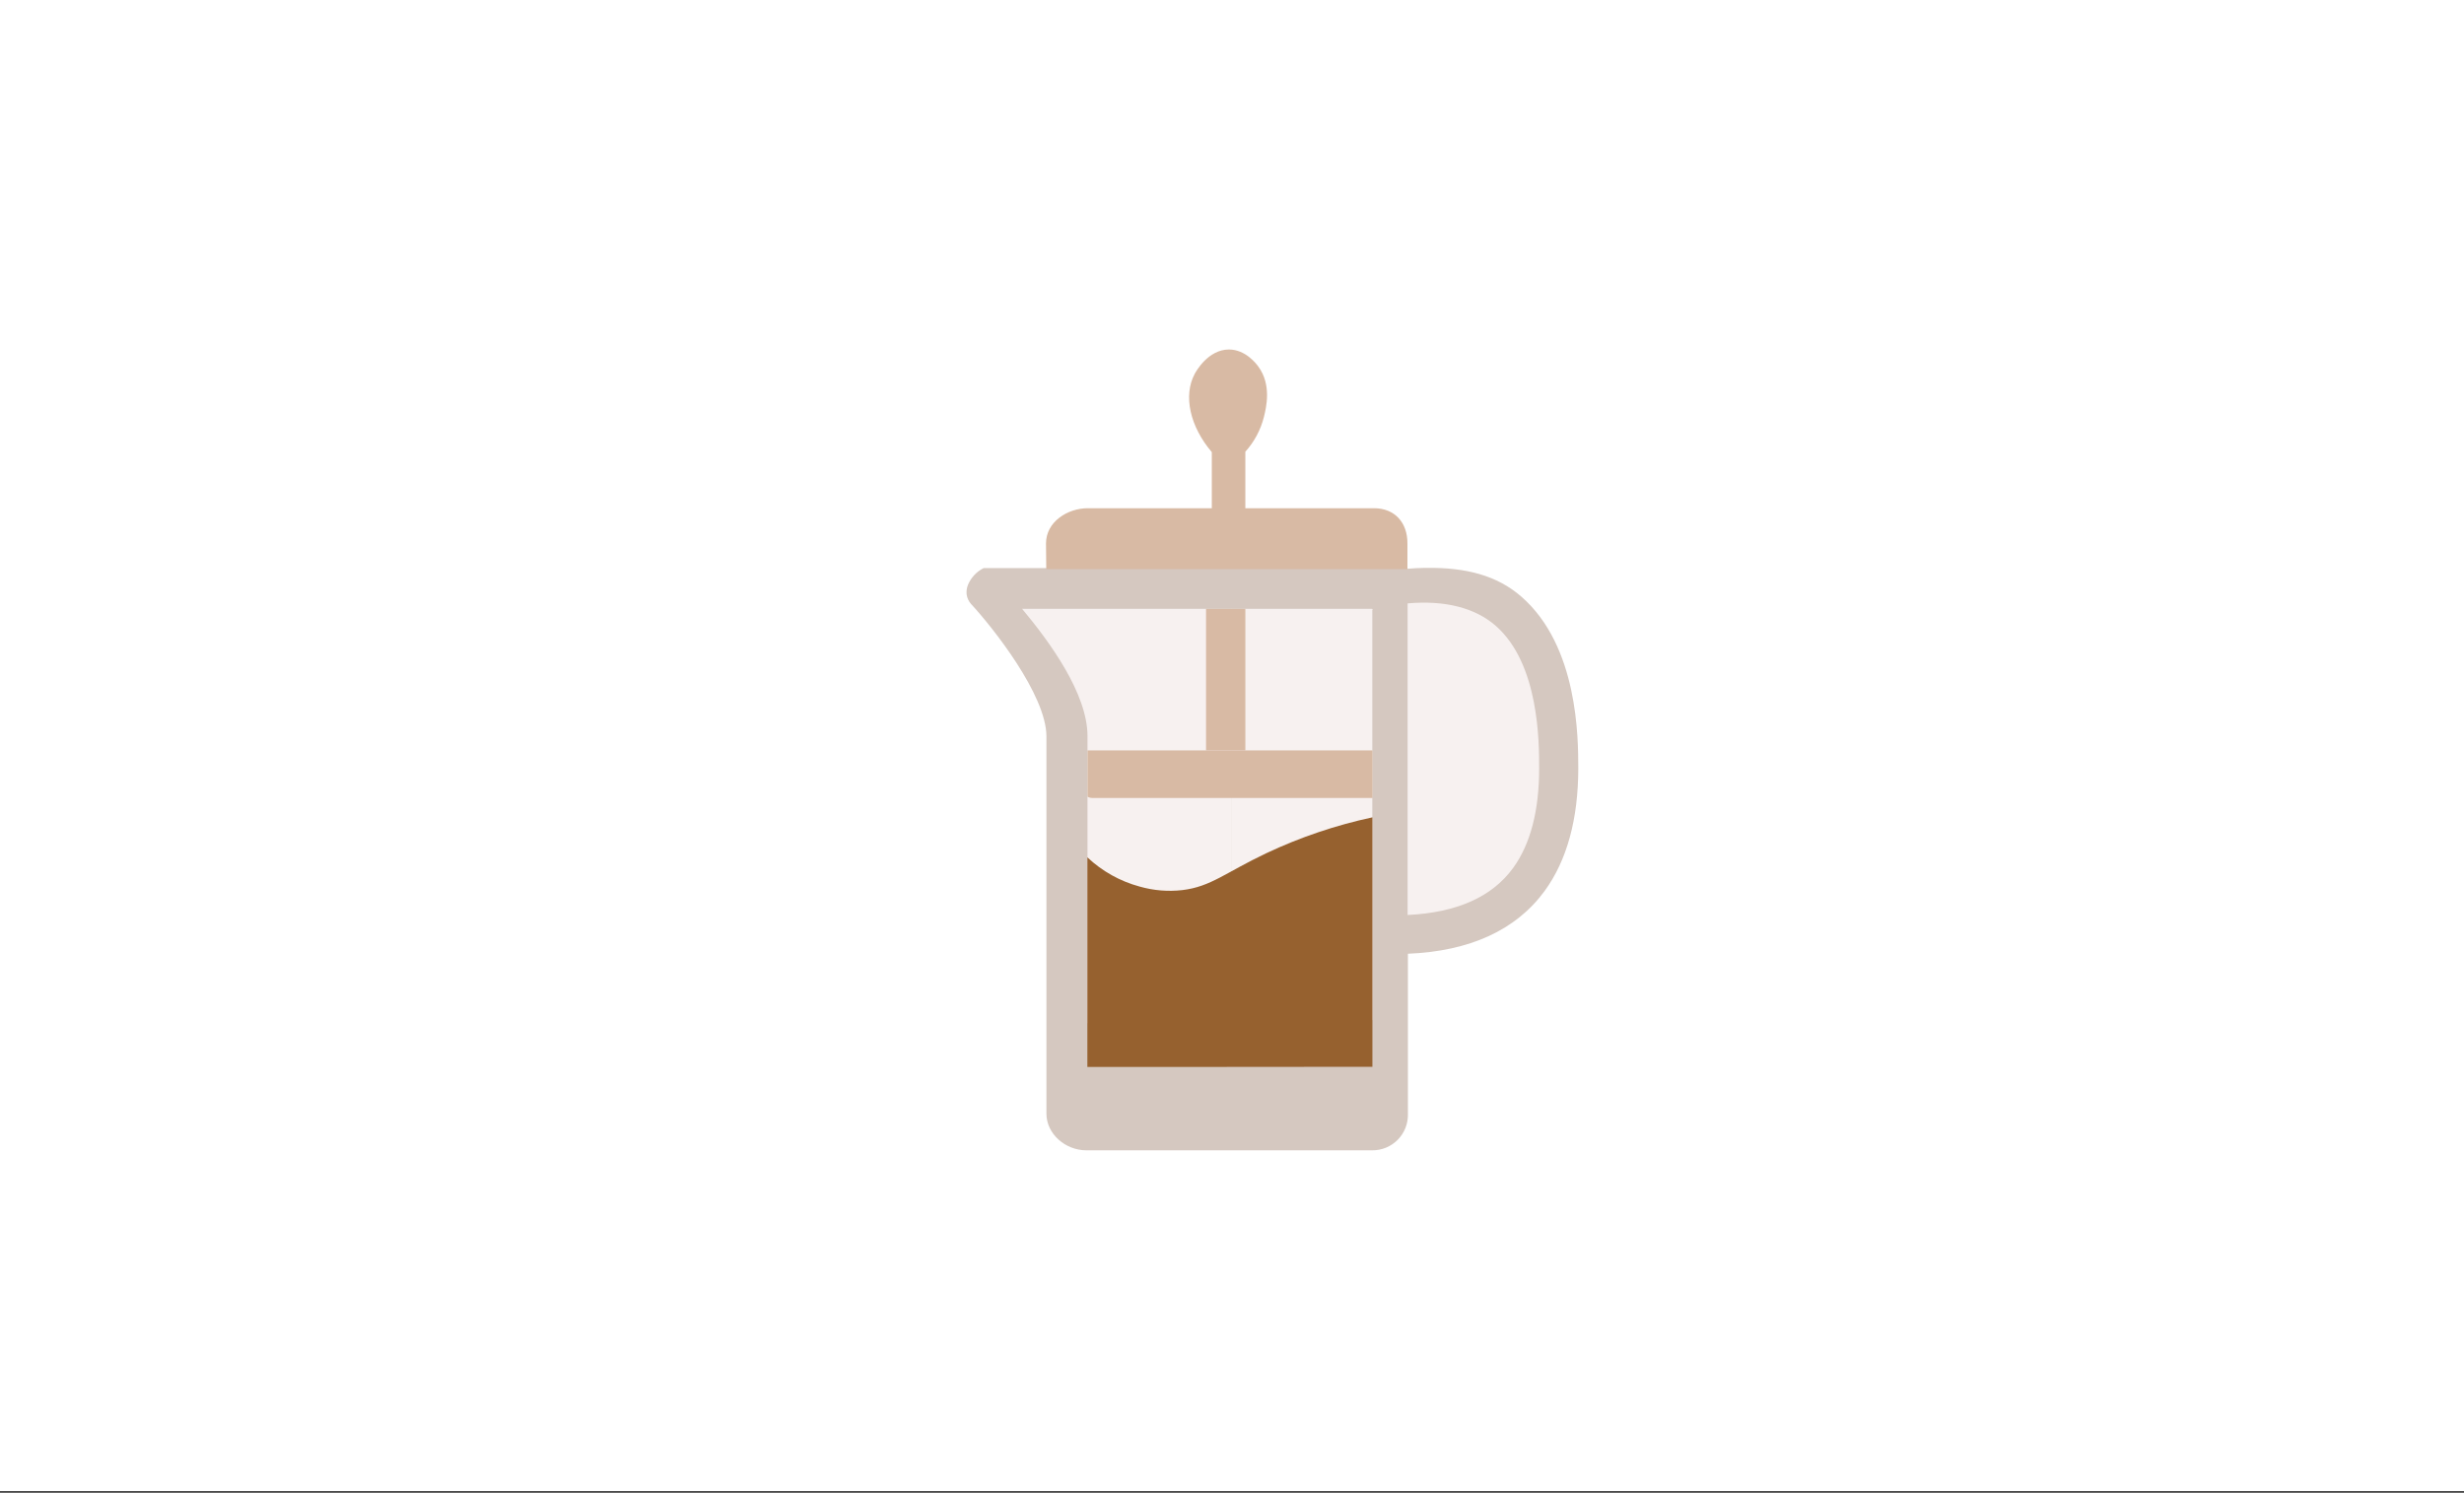 <svg width="576" height="349" viewBox="0 0 576 349" fill="none" xmlns="http://www.w3.org/2000/svg">
<rect x="0" y="0" width="576" height="349" fill="#333333" stroke="none"/>
<g id="French Press">
<rect width="576" height="348.62" fill="white"/>
<path id="Cup2" d="M355.65 139.5C349.94 134.5 342.6 132.66 333.57 132.77H333.04C331.75 132.77 330.42 132.87 329.04 132.97V132.82H229.93C228.302 133.637 227.016 135.005 226.3 136.68C225.991 137.419 225.878 138.225 225.97 139.02C226.093 139.82 226.44 140.569 226.97 141.18C231.91 146.49 244.62 162.45 244.62 172.18V260.37C244.62 265.07 249.01 268.94 253.96 268.94H320.74C321.861 268.954 322.973 268.741 324.008 268.313C325.044 267.885 325.982 267.251 326.765 266.45C327.549 265.648 328.162 264.696 328.566 263.651C328.971 262.606 329.159 261.49 329.12 260.37V222.98C343.55 222.4 354.42 217.46 361.12 208.25C366.32 201.11 368.95 191.46 368.95 179.55C368.93 172.51 368.93 151.09 355.65 139.5Z" fill="#D5C8C0"/>
<path id="More 2" d="M238.93 142.34H287.85V225.82C272.85 226.64 260.58 231.94 254.22 239.3V172.08C254.21 162.19 245.47 150.17 238.93 142.34Z" fill="#F7F1F0"/>
<path id="More" d="M320.8 142.69V238.52C314.38 231.59 302.02 226.64 287.8 225.78V142.34H320.6C321.04 142.34 320.8 142.57 320.8 142.69Z" fill="#F7F1F0"/>
<path id="Top" d="M321.21 118.82H291.12V105.61C293.221 103.287 294.716 100.48 295.47 97.44C296 95.29 297.3 89.98 294.16 85.71C293.73 85.12 291.21 81.71 287.28 81.71C282.44 81.71 279.55 86.87 279.28 87.42C276.55 92.5 278.18 99.73 283.28 105.71V118.82H254.28C249.59 118.82 244.52 121.97 244.52 127.06L244.58 133.06H329.01V127.06C329.04 122.17 326.03 118.82 321.21 118.82Z" fill="#D8BAA4"/>
<path id="Strip" d="M291.12 142.34H281.93V175.44H291.12V142.34Z" fill="#D8BAA4"/>
<path id="Inside" d="M353.72 202.92C348.79 209.69 340.59 213.36 329.05 213.92V141.07C337.71 140.3 344.81 142.07 349.66 146.32C359.8 155.2 359.8 173.52 359.8 179.55C359.82 189.5 357.76 197.36 353.72 202.92Z" fill="#F7F1F0"/>
<path id="Press" d="M320.69 186.56H255.31C254.92 186.56 254.23 186.37 254.23 186.2V175.44H320.83V186.24C320.83 186.37 321.01 186.56 320.69 186.56Z" fill="#D8BAA4"/>
<path id="Drip" d="M284.81 249.44H268.81C262.64 249.44 257.57 249.44 254.19 249.44C254.19 233.107 254.19 216.773 254.19 200.44C257.635 203.688 261.829 206.035 266.4 207.27C269.646 208.203 273.044 208.485 276.4 208.1C283.1 207.29 286.48 204 295.99 199.49C303.918 195.749 312.249 192.93 320.82 191.09V249.41C308.82 249.423 296.816 249.433 284.81 249.44Z" fill="#96612F"/>
</g>
</svg>
